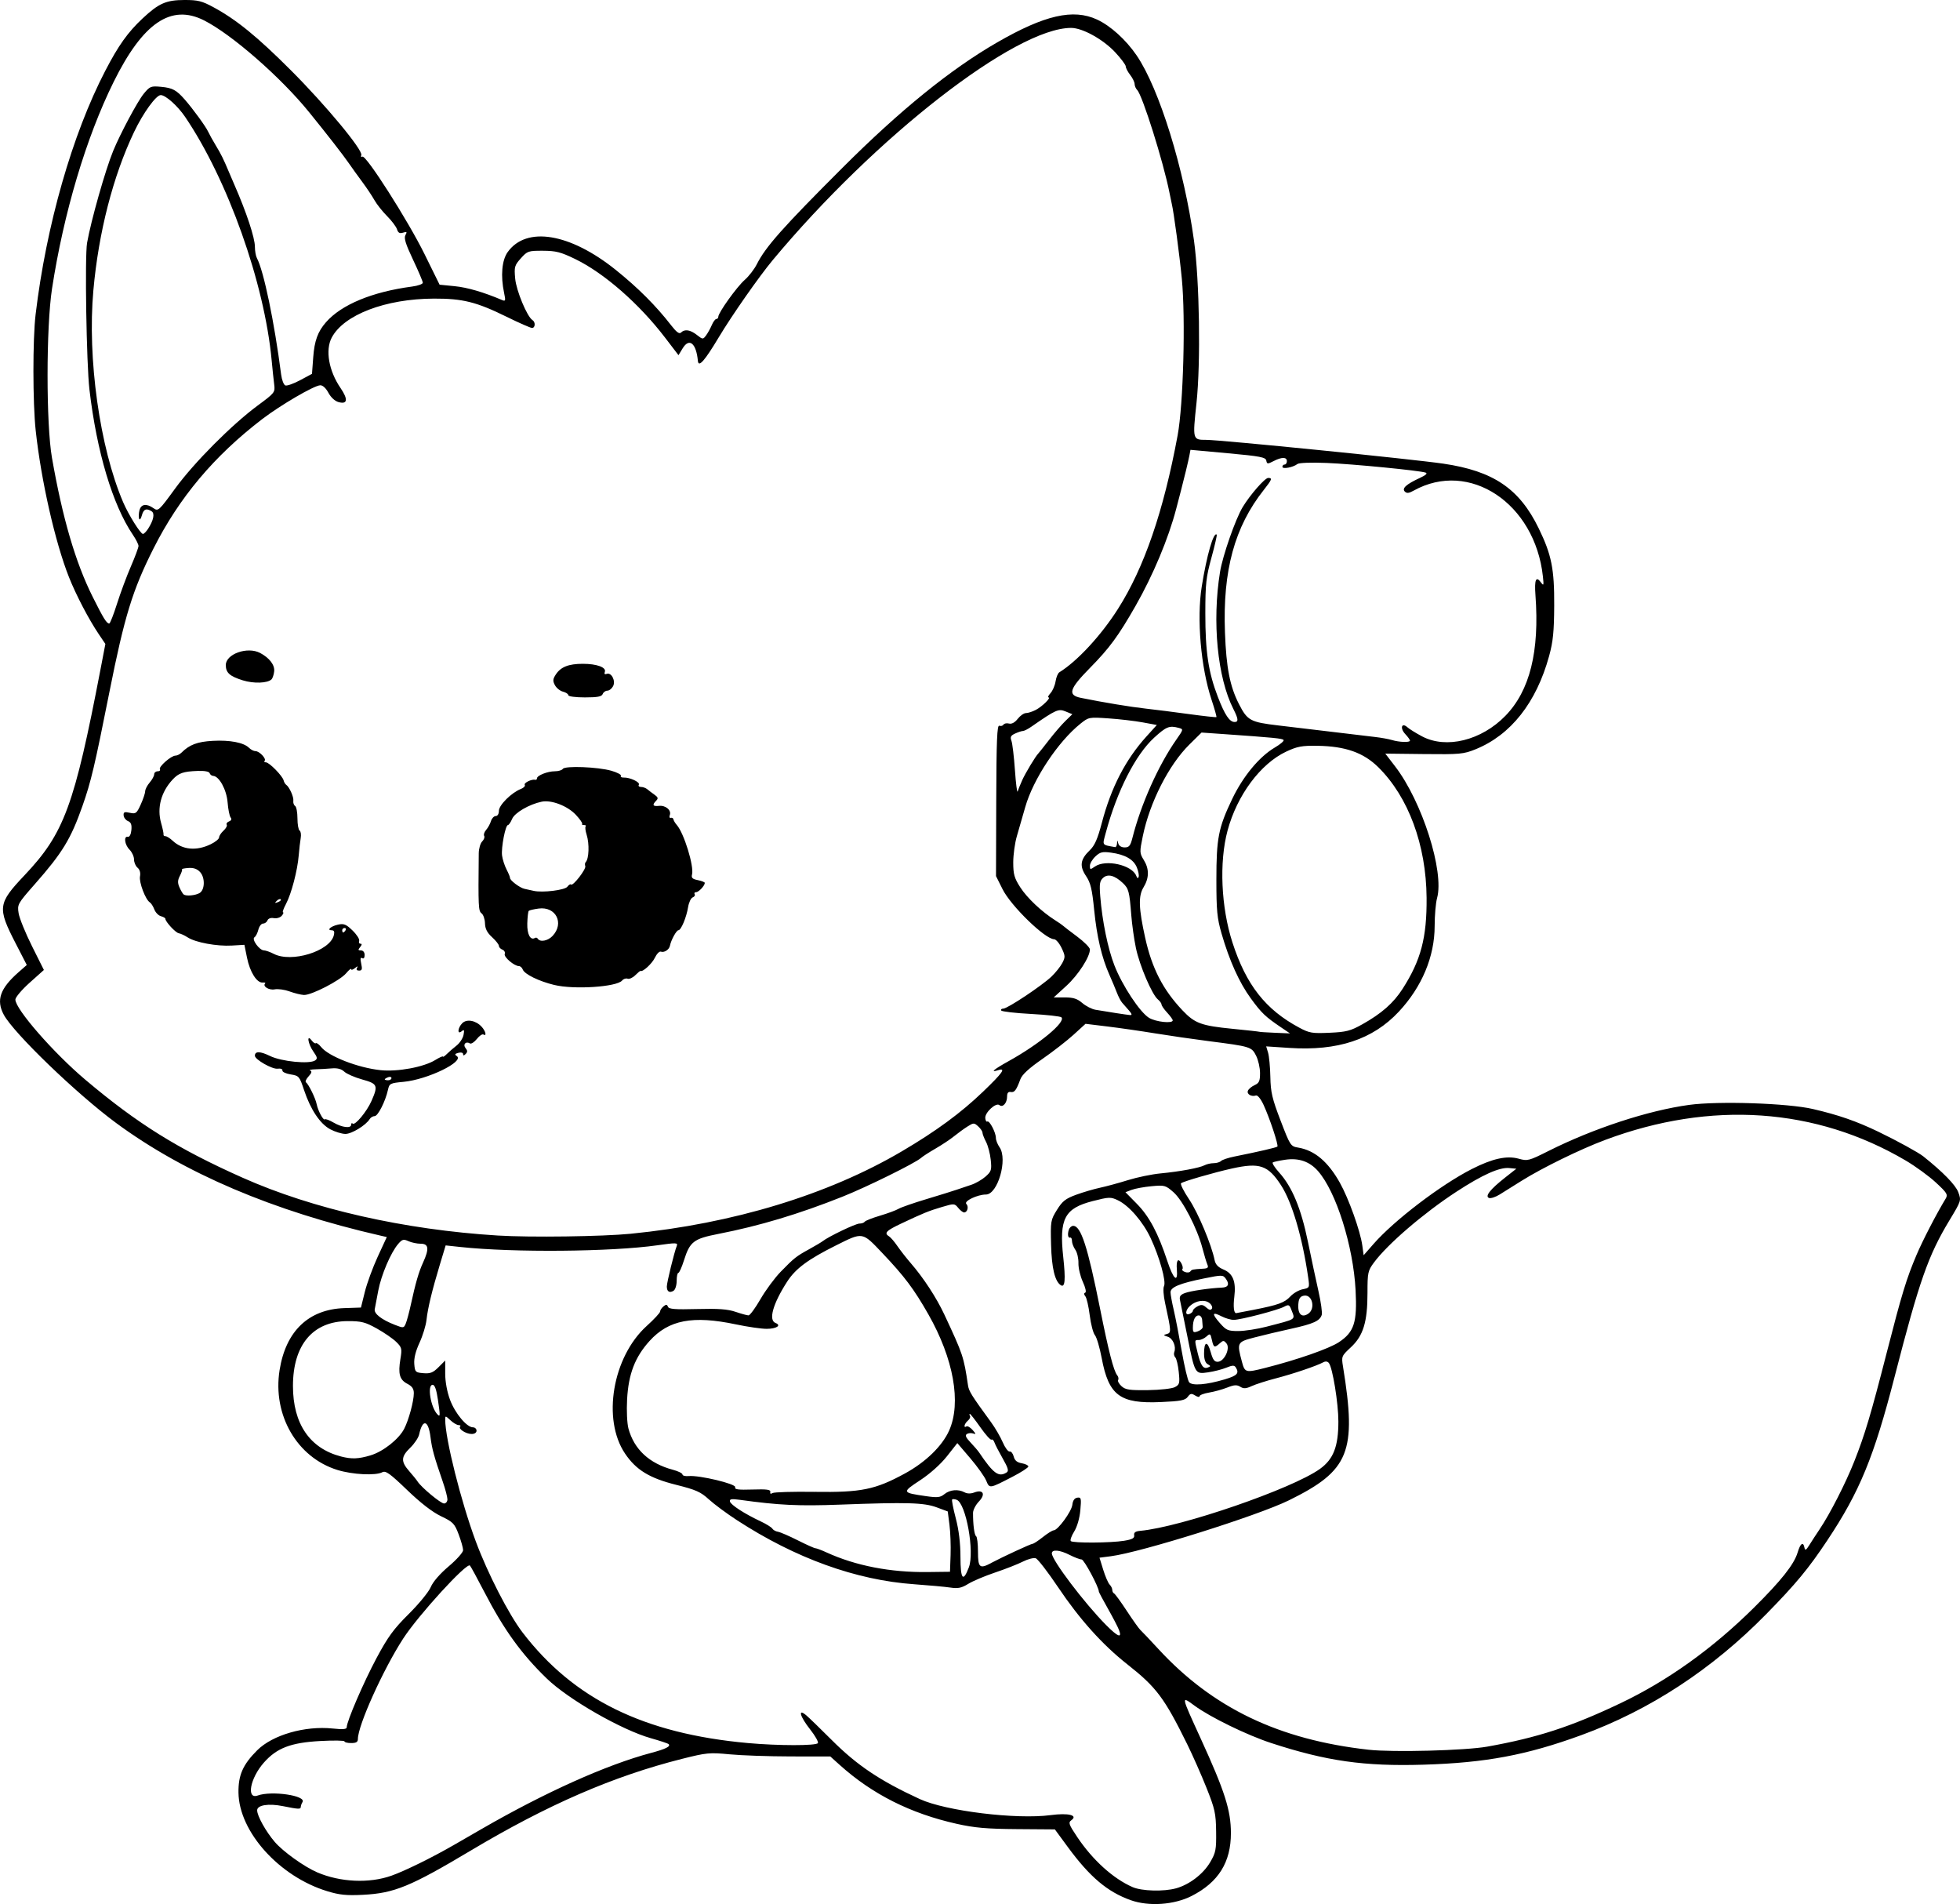 <?xml version="1.0" encoding="UTF-8" standalone="no"?>
<!-- Created with Inkscape (http://www.inkscape.org/) -->

<svg
   width="231.659mm"
   height="224.994mm"
   viewBox="0 0 231.659 224.994"
   version="1.1"
   id="svg5"
   xml:space="preserve"
   xmlns="http://www.w3.org/2000/svg"
   xmlns:svg="http://www.w3.org/2000/svg"><defs
     id="defs2" /><g
     id="layer1"
     transform="translate(12.621,-5.567)"><path
       style="fill:#000000;stroke-width:0.265"
       d="m 121.017,230.101 c -2.745,-0.979 -4.825,-2.736 -7.422,-6.27 l -1.537,-2.092 -4.478,-0.033 c -3.58,-0.027 -5.009,-0.152 -7.124,-0.625 -5.451,-1.218 -9.973,-3.493 -13.819,-6.951 l -1.119,-1.006 -4.702,-0.007 c -2.586,-0.004 -5.833,-0.117 -7.216,-0.251 -2.352,-0.228 -2.715,-0.193 -5.636,0.544 -8.111,2.046 -15.849,5.404 -24.923,10.817 -7.154,4.267 -9.062,5.051 -12.749,5.24 -1.959,0.1 -2.781,0.018 -4.233,-0.425 -5.673,-1.728 -10.436,-7.016 -10.495,-11.653 -0.026,-2.067 0.523,-3.309 2.208,-4.994 1.818,-1.818 5.644,-2.922 8.932,-2.577 1.21,0.127 1.654,0.088 1.654,-0.146 0,-0.694 1.99,-5.31 3.531,-8.19 1.338,-2.5 2.016,-3.428 3.804,-5.202 1.197,-1.188 2.366,-2.616 2.598,-3.175 0.259,-0.623 1.081,-1.572 2.124,-2.453 0.936,-0.791 1.701,-1.649 1.701,-1.908 0,-0.259 -0.238,-1.1 -0.528,-1.87 -0.484,-1.281 -0.66,-1.462 -2.09,-2.147 -1.021,-0.489 -2.408,-1.562 -4.006,-3.099 -2.015,-1.938 -2.528,-2.306 -2.919,-2.096 -0.79,0.423 -3.526,0.286 -5.312,-0.266 -4.781,-1.477 -7.685,-6.492 -6.836,-11.806 0.736,-4.605 3.427,-7.178 7.654,-7.32 l 1.962,-0.066 0.459,-1.852 c 0.252,-1.019 0.94,-2.893 1.527,-4.165 l 1.068,-2.313 -0.715,-0.163 c -12.733,-2.911 -23.202,-7.368 -31.274,-13.314 -4.654,-3.428 -12.122,-10.624 -13.284,-12.8 -0.919,-1.72 -0.435,-3.104 1.758,-5.028 l 0.964,-0.845 -1.317,-2.556 c -2.174,-4.219 -2.11,-4.709 1.051,-8.048 4.685,-4.949 5.882,-8.196 8.986,-24.371 l 0.568,-2.96 -0.77,-1.141 c -1.196,-1.771 -2.687,-4.622 -3.536,-6.761 -1.629,-4.102 -3.29,-11.42 -3.929,-17.322 -0.354,-3.263 -0.36,-10.787 -0.011,-13.71 1.257,-10.53 4.337,-21.299 8.237,-28.799 C 1.369,10.945 2.491,9.373 4.225,7.751 c 1.92,-1.796 2.788,-2.179 4.949,-2.184 1.593,-0.004 2.074,0.116 3.44,0.857 2.722,1.476 5.153,3.456 9.148,7.45 4.091,4.089 8.538,9.446 8.319,10.02 -0.072,0.189 -0.014,0.272 0.129,0.184 0.414,-0.256 5.396,7.555 7.348,11.52 l 1.778,3.611 1.777,0.175 c 1.504,0.148 3.42,0.707 5.584,1.627 0.437,0.186 0.462,0.11 0.265,-0.823 -0.427,-2.023 -0.268,-3.867 0.418,-4.829 2.207,-3.095 7.357,-2.249 12.776,2.1 2.627,2.109 4.764,4.245 6.546,6.547 0.625,0.807 0.967,1.059 1.166,0.86 0.434,-0.434 1.093,-0.337 1.875,0.278 0.691,0.543 0.723,0.545 1.082,0.066 0.204,-0.272 0.509,-0.821 0.679,-1.221 0.17,-0.4 0.413,-0.728 0.541,-0.728 0.128,0 0.232,-0.12 0.232,-0.268 0,-0.477 2.202,-3.547 3.119,-4.348 0.49,-0.429 1.134,-1.262 1.432,-1.852 1.04,-2.066 3.074,-4.356 10.123,-11.398 6.806,-6.8 12.771,-11.635 18.267,-14.806 5.618,-3.242 9.007,-4.02 11.821,-2.714 1.602,0.743 3.417,2.387 4.683,4.242 2.674,3.916 5.618,13.42 6.779,21.884 0.655,4.774 0.804,14.416 0.296,19.169 -0.468,4.377 -0.469,4.37 1.158,4.373 1.724,0.003 24.335,2.272 28.011,2.811 5.923,0.868 9,2.956 11.283,7.655 1.516,3.12 1.849,4.783 1.826,9.12 -0.016,3.083 -0.134,4.252 -0.6,5.953 -1.51,5.513 -4.534,9.343 -8.706,11.028 -1.407,0.568 -1.854,0.609 -6.088,0.561 l -4.569,-0.053 1.16,1.508 c 3.195,4.155 5.83,12.427 4.958,15.567 -0.156,0.562 -0.285,2.046 -0.285,3.296 -0.002,3.612 -1.506,7.202 -4.24,10.126 -3.072,3.284 -7.222,4.658 -12.927,4.279 l -2.746,-0.182 0.226,0.748 c 0.124,0.411 0.245,1.7 0.268,2.864 0.036,1.807 0.212,2.561 1.208,5.157 1.138,2.967 1.188,3.044 2.081,3.192 1.941,0.323 3.526,1.658 4.924,4.148 1.048,1.866 2.421,5.703 2.657,7.424 l 0.157,1.149 1.16,-1.326 c 2.442,-2.792 7.939,-6.983 11.614,-8.856 2.443,-1.245 4.148,-1.62 5.563,-1.224 1.034,0.289 1.196,0.247 3.501,-0.91 5.318,-2.671 11.784,-4.79 16.63,-5.451 3.483,-0.475 11.666,-0.202 14.636,0.488 3.034,0.705 5.144,1.438 7.744,2.689 2.185,1.052 4.718,2.441 5.304,2.908 2.316,1.846 3.808,3.374 4.125,4.223 0.369,0.99 0.363,1.01 -1.032,3.32 -2.52,4.172 -3.562,7.143 -6.486,18.485 -2.454,9.521 -4.128,13.589 -7.962,19.351 -2.23,3.352 -3.683,5.105 -7.205,8.7 -6.401,6.531 -13.772,11.355 -21.872,14.312 -6.47,2.362 -11.302,3.266 -18.653,3.489 -6.989,0.212 -11.467,-0.424 -17.995,-2.558 -2.861,-0.935 -7.206,-3.053 -9.07,-4.422 -1.594,-1.17 -1.606,-1.237 0.725,3.859 2.862,6.256 3.582,8.505 3.584,11.204 0.003,3.447 -1.469,5.807 -4.629,7.424 -2.073,1.06 -5.07,1.268 -7.219,0.502 z m 5.362,-1.398 c 1.58,-0.439 3.211,-1.687 4.034,-3.087 0.664,-1.13 0.731,-1.474 0.704,-3.63 -0.027,-2.14 -0.143,-2.663 -1.138,-5.159 -0.61,-1.528 -1.636,-3.85 -2.282,-5.159 -2.697,-5.471 -3.642,-6.731 -7.075,-9.435 -2.944,-2.319 -5.637,-5.316 -8.185,-9.112 -1.205,-1.795 -2.393,-3.333 -2.64,-3.418 -0.246,-0.085 -0.928,0.091 -1.515,0.39 -0.587,0.299 -2.063,0.879 -3.279,1.288 -1.217,0.409 -2.652,1.015 -3.19,1.348 -0.784,0.484 -1.199,0.571 -2.094,0.436 -0.614,-0.093 -2.545,-0.27 -4.291,-0.394 -6.894,-0.49 -14.043,-3.075 -20.966,-7.583 -1.2,-0.781 -2.688,-1.884 -3.307,-2.451 -0.961,-0.88 -1.527,-1.132 -3.855,-1.714 -3.155,-0.789 -4.74,-1.757 -6.046,-3.693 -2.73,-4.046 -1.476,-11.427 2.563,-15.082 0.87,-0.787 1.581,-1.554 1.581,-1.704 0,-0.15 0.177,-0.42 0.394,-0.6 0.315,-0.261 0.421,-0.255 0.532,0.034 0.109,0.284 0.837,0.342 3.452,0.273 2.514,-0.067 3.611,0.013 4.543,0.331 0.676,0.23 1.365,0.419 1.531,0.419 0.166,0 0.8,-0.863 1.409,-1.918 0.609,-1.055 1.687,-2.514 2.396,-3.241 1.601,-1.642 1.818,-1.813 3.391,-2.679 0.699,-0.385 1.401,-0.802 1.56,-0.927 0.702,-0.552 3.897,-2.083 4.345,-2.083 0.272,0 0.555,-0.099 0.63,-0.219 0.074,-0.12 0.885,-0.441 1.802,-0.713 0.916,-0.272 1.904,-0.637 2.195,-0.811 0.291,-0.175 1.779,-0.692 3.307,-1.15 1.528,-0.458 3.135,-0.958 3.572,-1.11 0.437,-0.153 1.21,-0.414 1.72,-0.58 0.509,-0.166 1.266,-0.602 1.682,-0.968 0.69,-0.608 0.744,-0.782 0.618,-1.989 -0.076,-0.728 -0.326,-1.68 -0.556,-2.117 -0.23,-0.437 -0.419,-0.924 -0.42,-1.083 -7.9e-4,-0.159 -0.23,-0.496 -0.508,-0.748 -0.481,-0.435 -0.545,-0.435 -1.257,0.013 -0.412,0.26 -1.123,0.775 -1.579,1.145 -0.456,0.37 -1.448,1.03 -2.205,1.467 -0.757,0.437 -1.527,0.933 -1.712,1.104 -0.636,0.588 -6.391,3.428 -9.278,4.578 -5.17,2.059 -9.817,3.453 -14.684,4.403 -2.917,0.569 -3.362,0.912 -4.06,3.124 -0.256,0.812 -0.554,1.476 -0.663,1.476 -0.109,0 -0.198,0.425 -0.198,0.944 0,0.524 -0.165,1.046 -0.371,1.173 -0.477,0.295 -0.793,0.094 -0.793,-0.503 0,-0.476 0.873,-4.04 1.178,-4.807 0.149,-0.374 -0.078,-0.381 -2.292,-0.065 -5.433,0.774 -17.004,0.876 -23.267,0.204 l -1.76,-0.189 -0.67,2.217 c -0.937,3.102 -1.443,5.193 -1.593,6.582 -0.071,0.655 -0.443,1.872 -0.828,2.705 -0.463,1.004 -0.671,1.852 -0.617,2.514 0.078,0.947 0.134,1.003 1.079,1.081 0.814,0.067 1.141,-0.062 1.786,-0.707 l 0.79,-0.79 v 1.557 c 0,0.947 0.224,2.158 0.571,3.088 0.594,1.592 1.977,3.251 2.709,3.251 0.233,0 0.423,0.179 0.423,0.397 0,0.238 -0.239,0.394 -0.595,0.388 -0.675,-0.01 -1.602,-0.616 -1.341,-0.878 0.095,-0.095 0.011,-0.172 -0.185,-0.172 -0.197,0 -0.633,-0.259 -0.97,-0.575 -0.581,-0.546 -0.612,-0.549 -0.611,-0.066 0.005,2.271 1.866,9.681 3.614,14.384 1.404,3.778 3.898,8.633 5.526,10.759 6.037,7.882 14.353,11.963 26.63,13.07 3.607,0.325 8.079,0.328 8.278,0.006 0.088,-0.142 -0.322,-0.867 -0.91,-1.611 -1.207,-1.527 -1.492,-2.537 -0.474,-1.681 0.327,0.276 1.679,1.585 3.004,2.911 3.007,3.008 5.722,4.83 10.427,6.995 3.07,1.413 11.419,2.436 15.475,1.895 2.083,-0.278 3.25,0.01 2.441,0.601 -0.387,0.283 -0.313,0.495 0.709,2.016 1.821,2.71 4.241,4.895 6.526,5.891 1.09,0.475 3.681,0.547 5.136,0.143 z m -92.731,-1.495 c 1.603,-0.57 4.783,-2.132 7.342,-3.607 0.91,-0.524 2.398,-1.382 3.307,-1.907 7.521,-4.34 14.751,-7.585 20.042,-8.996 1.734,-0.462 2.338,-0.765 2.066,-1.037 -0.081,-0.081 -1.026,-0.396 -2.099,-0.698 -3.461,-0.977 -9.745,-4.579 -12.303,-7.054 -2.999,-2.9 -5.07,-5.771 -7.385,-10.237 -0.828,-1.598 -1.592,-2.999 -1.696,-3.113 -0.368,-0.402 -6.087,5.853 -7.886,8.626 -2.367,3.648 -5.356,10.268 -5.356,11.863 0,0.366 -0.198,0.488 -0.794,0.488 -0.437,0 -0.794,-0.089 -0.794,-0.198 1.1e-4,-0.109 -1.28,-0.129 -2.844,-0.044 -3.503,0.19 -5.159,0.825 -6.691,2.565 -1.621,1.842 -2.087,4.368 -0.715,3.874 1.651,-0.593 5.776,0.014 5.289,0.779 -0.105,0.165 -0.196,0.419 -0.201,0.565 -0.012,0.297 -0.24,0.288 -2.098,-0.085 -1.72,-0.345 -3.059,-0.13 -3.059,0.492 0,0.662 1.023,2.5 2.076,3.73 0.979,1.144 3.482,2.94 5.015,3.598 2.731,1.173 6.164,1.328 8.783,0.396 z M 163.161,211.958 c 5.925,-1.055 9.921,-2.356 15.743,-5.126 5.581,-2.655 10.907,-6.467 15.777,-11.293 3.221,-3.192 4.742,-5.111 5.161,-6.509 0.332,-1.108 0.658,-1.339 0.813,-0.579 0.076,0.37 0.194,0.304 0.588,-0.331 0.271,-0.437 0.814,-1.27 1.206,-1.852 1.221,-1.812 3.079,-5.449 4.091,-8.01 1.262,-3.193 1.953,-5.509 3.848,-12.892 1.773,-6.908 2.32,-8.704 3.511,-11.509 0.728,-1.714 2.351,-4.851 3.435,-6.637 0.299,-0.493 0.19,-0.677 -1.143,-1.915 -0.811,-0.753 -2.418,-1.925 -3.572,-2.604 -10.628,-6.253 -23.019,-7.105 -35.499,-2.442 -2.942,1.099 -7.428,3.292 -9.9,4.838 -0.923,0.577 -2.083,1.302 -2.577,1.611 -0.494,0.309 -1.066,0.497 -1.271,0.418 -0.513,-0.197 0.132,-1.017 1.884,-2.397 l 1.344,-1.058 -0.841,-0.082 c -1.153,-0.112 -3.172,0.795 -6.254,2.806 -3.867,2.525 -8.121,6.178 -9.736,8.361 -0.718,0.97 -0.763,1.185 -0.763,3.59 0,3.435 -0.498,5.062 -1.965,6.425 -1.104,1.026 -1.123,1.074 -0.928,2.276 1.64,10.102 0.757,12.288 -6.388,15.803 -3.7,1.82 -17.483,6.149 -21.043,6.608 l -1.351,0.174 0.442,1.43 c 0.243,0.786 0.584,1.571 0.756,1.744 0.173,0.173 0.314,0.459 0.314,0.636 0,0.177 0.094,0.362 0.208,0.41 0.115,0.049 0.795,0.981 1.511,2.073 0.717,1.091 1.438,2.103 1.602,2.249 0.165,0.146 1.122,1.156 2.127,2.246 6.434,6.977 14.254,10.723 24.846,11.905 2.873,0.32 11.42,0.097 14.023,-0.367 z m -43.52,-13.773 c -0.136,-0.358 -0.728,-1.5 -1.316,-2.537 -0.588,-1.037 -1.069,-1.941 -1.069,-2.009 0,-0.533 -1.752,-3.799 -2.038,-3.799 -0.2,0 -0.831,-0.238 -1.402,-0.529 -1.184,-0.604 -2.117,-0.688 -2.117,-0.189 0,0.793 3.851,5.88 6.404,8.458 1.394,1.408 1.922,1.616 1.538,0.606 z m -17.751,-7.408 c 0.696,-1.828 -0.335,-7.562 -1.435,-7.984 -0.231,-0.089 -0.475,-0.107 -0.541,-0.04 -0.067,0.067 0.126,1.064 0.429,2.216 0.364,1.386 0.552,2.926 0.555,4.555 0.006,2.676 0.306,3.055 0.992,1.254 z m -2.158,-1.466 c 0.039,-1.091 -0.021,-2.695 -0.132,-3.564 l -0.203,-1.579 -1.305,-0.484 c -1.514,-0.562 -3.52,-0.619 -11.395,-0.323 -4.929,0.185 -7.251,0.075 -11.853,-0.564 -1.01,-0.14 -1.253,-0.101 -1.191,0.192 0.084,0.395 1.719,1.453 3.645,2.358 0.652,0.306 1.267,0.69 1.367,0.852 0.1,0.162 0.4,0.329 0.667,0.37 0.267,0.042 1.318,0.497 2.337,1.011 1.019,0.514 1.958,0.935 2.088,0.936 0.13,5.3e-4 0.725,0.225 1.323,0.498 3.437,1.571 7.545,2.368 11.935,2.314 l 2.646,-0.033 z m 4.783,0.951 c 1.388,-0.736 4.715,-2.274 4.917,-2.274 0.114,0 0.658,-0.357 1.209,-0.794 0.551,-0.437 1.126,-0.794 1.277,-0.794 0.488,0 2.113,-2.225 2.205,-3.019 0.059,-0.512 0.256,-0.794 0.588,-0.842 0.453,-0.065 0.485,0.07 0.356,1.491 -0.085,0.94 -0.375,1.94 -0.727,2.509 -0.322,0.521 -0.502,1.03 -0.4,1.131 0.251,0.25 4.727,0.223 6.299,-0.037 0.975,-0.162 1.247,-0.312 1.191,-0.655 -0.053,-0.323 0.145,-0.466 0.72,-0.519 4.837,-0.446 17.981,-4.974 21.235,-7.316 1.599,-1.151 2.181,-2.648 2.181,-5.611 2.1e-4,-2.142 -0.68,-6.332 -1.12,-6.898 -0.162,-0.209 -0.4,-0.236 -0.688,-0.08 -0.781,0.423 -3.562,1.363 -5.6,1.892 -1.091,0.283 -2.367,0.692 -2.835,0.908 -0.673,0.311 -0.956,0.327 -1.355,0.078 -0.399,-0.249 -0.718,-0.23 -1.531,0.093 -0.564,0.224 -1.532,0.492 -2.151,0.595 -0.618,0.103 -1.124,0.297 -1.124,0.431 0,0.134 -0.235,0.097 -0.523,-0.083 -0.438,-0.274 -0.58,-0.248 -0.879,0.161 -0.296,0.405 -0.834,0.509 -3.176,0.613 -4.834,0.215 -6.16,-0.77 -6.992,-5.195 -0.235,-1.248 -0.595,-2.467 -0.801,-2.71 -0.206,-0.243 -0.482,-1.301 -0.614,-2.351 -0.132,-1.05 -0.365,-2.06 -0.518,-2.244 -0.181,-0.219 -0.186,-0.367 -0.014,-0.427 0.152,-0.053 0.032,-0.596 -0.283,-1.282 -0.301,-0.655 -0.535,-1.647 -0.519,-2.206 0.016,-0.558 -0.149,-1.269 -0.367,-1.58 -0.218,-0.311 -0.396,-0.777 -0.396,-1.035 0,-0.259 -0.089,-0.441 -0.198,-0.404 -0.269,0.09 -0.356,-0.363 -0.177,-0.926 0.081,-0.255 0.315,-0.463 0.52,-0.463 0.914,0 1.708,2.448 3.176,9.79 0.999,4.995 1.605,7.355 2.02,7.86 0.144,0.176 0.195,0.427 0.114,0.56 -0.082,0.132 0.099,0.465 0.402,0.739 0.467,0.422 0.944,0.493 3.129,0.463 1.452,-0.02 2.842,-0.177 3.181,-0.358 0.549,-0.294 0.589,-0.455 0.452,-1.788 -0.083,-0.806 -0.268,-1.582 -0.41,-1.724 -0.143,-0.143 -0.196,-0.423 -0.119,-0.624 0.251,-0.653 -0.161,-1.619 -0.774,-1.816 -0.536,-0.172 -0.547,-0.205 -0.105,-0.321 0.535,-0.14 0.526,-0.305 -0.205,-3.651 -0.198,-0.907 -0.253,-1.771 -0.128,-2.016 0.275,-0.539 -0.529,-3.417 -1.584,-5.672 -0.902,-1.927 -2.565,-3.846 -3.87,-4.465 -0.85,-0.403 -1.036,-0.397 -2.966,0.095 -3.334,0.851 -3.984,2.082 -3.491,6.613 0.291,2.679 0.211,3.638 -0.279,3.335 -0.703,-0.435 -1.087,-2.015 -1.159,-4.782 -0.073,-2.788 -0.05,-2.926 0.695,-4.125 0.643,-1.035 1.019,-1.331 2.267,-1.787 0.823,-0.301 2.091,-0.674 2.819,-0.829 0.728,-0.155 2.216,-0.56 3.307,-0.899 1.091,-0.339 2.818,-0.696 3.836,-0.793 2.296,-0.219 4.614,-0.649 5.222,-0.968 0.253,-0.133 0.735,-0.242 1.072,-0.242 0.337,0 0.729,-0.117 0.873,-0.261 0.143,-0.143 0.852,-0.379 1.574,-0.524 2.861,-0.574 4.968,-1.062 5.083,-1.177 0.155,-0.155 -0.908,-3.36 -1.638,-4.937 -0.322,-0.695 -0.701,-1.163 -0.892,-1.1 -0.537,0.179 -1.11,-0.154 -0.956,-0.555 0.078,-0.204 0.433,-0.504 0.789,-0.666 0.539,-0.246 0.647,-0.483 0.646,-1.425 -2.2e-4,-0.622 -0.209,-1.544 -0.463,-2.049 -0.532,-1.058 -0.643,-1.092 -5.622,-1.73 -1.819,-0.233 -4.677,-0.648 -6.35,-0.921 -1.673,-0.274 -4.201,-0.638 -5.617,-0.81 l -2.574,-0.313 -1.413,1.289 c -0.777,0.709 -2.444,2.003 -3.703,2.876 -1.571,1.089 -2.382,1.837 -2.583,2.381 -0.485,1.313 -0.696,1.591 -1.144,1.51 -0.295,-0.053 -0.428,0.116 -0.428,0.542 0,0.763 -0.513,1.333 -0.907,1.007 -0.405,-0.336 -1.72,0.867 -1.67,1.528 0.022,0.295 0.13,0.481 0.239,0.413 0.253,-0.156 1.015,1.3 1.015,1.939 0,0.266 0.194,0.76 0.431,1.099 0.992,1.416 -0.211,5.588 -1.611,5.588 -0.997,0 -2.638,0.786 -2.315,1.109 0.315,0.315 0.135,1.008 -0.261,1.008 -0.143,0 -0.458,-0.244 -0.699,-0.541 -0.427,-0.526 -0.481,-0.529 -1.895,-0.11 -1.596,0.473 -2.176,0.708 -4.829,1.959 -1.8,0.849 -2.072,1.136 -1.442,1.524 0.189,0.116 0.629,0.628 0.978,1.138 0.349,0.509 1.064,1.423 1.589,2.03 1.502,1.734 3.036,4.084 3.964,6.069 2.213,4.737 2.286,4.955 2.797,8.377 0.102,0.684 0.417,1.187 2.722,4.342 0.486,0.665 1.107,1.732 1.381,2.37 0.273,0.638 0.639,1.129 0.813,1.091 0.174,-0.038 0.391,0.229 0.483,0.592 0.119,0.469 0.394,0.7 0.949,0.796 0.43,0.074 0.782,0.246 0.782,0.381 0,0.135 -0.833,0.676 -1.852,1.203 -2.781,1.438 -2.727,1.43 -3.135,0.456 -0.196,-0.468 -1.043,-1.655 -1.882,-2.637 l -1.525,-1.785 -1.227,1.556 c -0.743,0.943 -1.992,2.06 -3.17,2.835 -2.173,1.429 -2.161,1.464 0.662,1.873 1.396,0.202 1.712,0.169 2.212,-0.237 0.649,-0.525 1.625,-0.611 2.377,-0.208 0.313,0.168 0.731,0.175 1.14,0.019 1.065,-0.405 1.381,0.203 0.553,1.067 -0.378,0.395 -0.689,0.996 -0.691,1.337 -0.007,1.396 0.156,2.634 0.364,2.763 0.122,0.075 0.221,0.904 0.221,1.841 0,1.875 0.199,2.046 1.547,1.332 z m -64.253,-7.524 c 0,-0.268 -0.242,-1.191 -0.539,-2.051 -1.05,-3.045 -1.287,-3.905 -1.462,-5.309 -0.254,-2.032 -0.932,-2.19 -1.341,-0.313 -0.084,0.387 -0.557,1.095 -1.051,1.573 -1.099,1.065 -1.125,1.629 -0.126,2.766 0.424,0.483 0.871,1.035 0.992,1.226 0.44,0.692 2.732,2.596 3.125,2.596 0.222,0 0.403,-0.22 0.403,-0.488 z m 43.392,-0.886 c 5.505,0.081 7.169,-0.257 10.675,-2.168 2.45,-1.335 4.413,-3.24 5.233,-5.078 1.459,-3.271 0.528,-8.481 -2.452,-13.723 -1.706,-3 -2.821,-4.485 -5.44,-7.243 -2.402,-2.53 -2.277,-2.509 -5.488,-0.906 -3.317,1.655 -4.781,2.744 -5.779,4.298 -1.677,2.609 -2.216,4.537 -1.362,4.865 0.736,0.283 0.115,0.692 -1.051,0.692 -0.624,0 -2.254,-0.236 -3.622,-0.525 -5.111,-1.079 -7.958,-0.534 -10.213,1.956 -1.725,1.905 -2.494,3.902 -2.657,6.904 -0.073,1.338 -0.004,2.846 0.158,3.442 0.671,2.472 2.465,4.135 5.263,4.878 0.618,0.164 1.124,0.414 1.124,0.554 0,0.14 0.327,0.225 0.728,0.188 1.273,-0.117 5.651,0.931 5.503,1.318 -0.102,0.267 0.35,0.327 2.044,0.273 1.693,-0.055 2.16,0.008 2.103,0.28 -0.047,0.225 0.048,0.274 0.265,0.139 0.186,-0.116 2.421,-0.181 4.967,-0.143 z m 22.706,-2.295 c 0.273,-0.173 0.171,-0.531 -0.468,-1.65 -0.449,-0.786 -0.887,-1.636 -0.974,-1.889 -0.087,-0.253 -0.247,-0.404 -0.357,-0.336 -0.11,0.068 -0.699,-0.588 -1.31,-1.458 -0.61,-0.87 -1.169,-1.582 -1.241,-1.582 -0.072,0 -0.066,0.106 0.014,0.235 0.08,0.129 -0.032,0.382 -0.249,0.562 -0.416,0.345 -0.556,0.923 -0.165,0.681 0.126,-0.078 0.453,0.114 0.728,0.426 0.399,0.454 0.414,0.537 0.077,0.415 -0.231,-0.084 -0.57,-0.06 -0.753,0.052 -0.244,0.151 -0.132,0.416 0.421,0.996 0.414,0.435 0.872,0.967 1.017,1.183 1.7,2.518 2.315,2.964 3.259,2.365 z m -75.196,-2.014 c 1.493,-0.443 3.347,-1.904 3.987,-3.141 0.537,-1.038 1.135,-3.243 1.139,-4.2 0.002,-0.528 -0.2,-0.826 -0.76,-1.115 -0.92,-0.476 -1.117,-1.174 -0.826,-2.926 0.204,-1.225 0.168,-1.374 -0.485,-2.021 -0.388,-0.384 -1.419,-1.096 -2.292,-1.582 -1.38,-0.768 -1.83,-0.883 -3.44,-0.881 -4.122,0.006 -6.482,2.797 -6.482,7.666 0,4.463 1.988,7.376 5.689,8.333 1.241,0.321 2.048,0.291 3.469,-0.131 z m 7.979,-6.554 c -0.179,-1.223 -0.378,-1.786 -0.63,-1.786 -0.673,0 -0.226,2.706 0.579,3.506 0.322,0.319 0.326,0.161 0.05,-1.72 z m 92.996,-2.43 c 1.481,-0.44 1.739,-0.72 1.3,-1.413 -0.172,-0.271 -0.391,-0.264 -1.12,0.034 -0.499,0.204 -1.465,0.451 -2.147,0.549 -1.564,0.225 -1.554,0.244 -2.475,-4.357 -0.392,-1.959 -0.772,-3.827 -0.844,-4.152 -0.101,-0.456 0.028,-0.651 0.571,-0.857 0.659,-0.251 2.934,-0.586 4.363,-0.643 0.774,-0.031 0.944,-0.411 0.472,-1.056 -0.336,-0.46 -0.443,-0.461 -2.583,-0.028 -2.867,0.581 -3.953,1.032 -3.948,1.64 0.002,0.262 0.171,1.191 0.376,2.064 0.205,0.873 0.633,3.076 0.952,4.895 0.319,1.819 0.711,3.469 0.871,3.666 0.357,0.44 2.041,0.304 4.214,-0.342 z m 4.79,-1.356 c 3.788,-0.96 7.543,-2.27 8.693,-3.032 1.812,-1.2 2.178,-2.338 1.979,-6.149 -0.273,-5.219 -2.297,-11.633 -4.441,-14.075 -1.001,-1.14 -2.278,-1.578 -3.897,-1.336 -0.68,0.102 -1.331,0.243 -1.446,0.314 -0.115,0.071 0.223,0.607 0.75,1.191 1.537,1.701 2.595,4.249 3.401,8.185 0.399,1.947 0.961,4.586 1.251,5.864 0.289,1.278 0.461,2.528 0.381,2.779 -0.227,0.715 -0.99,1.059 -3.64,1.64 -1.355,0.297 -3.297,0.758 -4.316,1.025 -2.063,0.54 -2.09,0.592 -1.468,2.902 0.339,1.258 0.43,1.281 2.752,0.693 z m -6.812,-0.434 c -0.278,-0.155 -0.426,-0.597 -0.426,-1.268 0,-1.452 0.404,-1.528 0.79,-0.149 0.255,0.912 0.443,1.158 0.859,1.127 0.761,-0.057 1.474,-1.597 1.002,-2.166 -0.31,-0.373 -0.391,-0.375 -0.791,-0.013 -0.623,0.564 -0.735,0.515 -0.937,-0.409 -0.165,-0.751 -0.213,-0.781 -0.637,-0.397 -0.252,0.228 -0.658,0.415 -0.901,0.415 -0.526,0 -0.522,-0.034 -0.139,1.536 0.365,1.499 0.662,1.922 1.201,1.716 0.36,-0.138 0.358,-0.183 -0.019,-0.394 z m -0.585,-4.41 c -0.015,-0.165 -0.044,-0.539 -0.066,-0.83 -0.022,-0.291 -0.206,-0.529 -0.408,-0.529 -0.425,0 -0.69,0.563 -0.69,1.468 0,0.544 0.083,0.601 0.595,0.411 0.327,-0.121 0.583,-0.355 0.569,-0.521 z m 7.567,-0.031 c 3.618,-0.941 3.372,-0.774 2.913,-1.982 -0.235,-0.618 -0.324,-0.656 -0.86,-0.369 -0.771,0.413 -5.144,1.553 -5.955,1.553 -0.342,0 -0.985,-0.187 -1.428,-0.416 -1.125,-0.582 -1.194,-0.329 -0.216,0.785 0.759,0.865 0.964,0.953 2.199,0.95 0.749,-0.002 2.255,-0.236 3.346,-0.52 z M 35.919,159.809 c 0.586,-2.676 0.947,-3.922 1.465,-5.056 0.744,-1.628 0.668,-2.22 -0.285,-2.22 -0.43,0 -1.081,-0.137 -1.447,-0.304 -0.58,-0.264 -0.737,-0.221 -1.212,0.331 -0.873,1.014 -2.003,3.665 -2.356,5.529 -0.179,0.946 -0.366,1.928 -0.414,2.182 -0.102,0.53 0.805,1.235 2.375,1.847 1.024,0.399 1.066,0.394 1.293,-0.155 0.129,-0.312 0.391,-1.282 0.582,-2.155 z m 92.449,0.642 c 0,-0.125 0.248,-0.36 0.551,-0.522 0.436,-0.234 0.651,-0.204 1.032,0.14 0.338,0.306 0.536,0.346 0.666,0.136 0.102,-0.165 -0.035,-0.469 -0.304,-0.677 -0.562,-0.433 -1.586,-0.28 -2.275,0.342 -0.57,0.514 -0.615,1.171 -0.066,0.96 0.218,-0.084 0.397,-0.254 0.397,-0.379 z m 13.645,0.346 c 0.862,-0.59 0.483,-2.268 -0.481,-2.131 -0.433,0.061 -0.621,0.291 -0.683,0.835 -0.148,1.296 0.351,1.853 1.163,1.297 z m -6.502,-0.45 c 2.958,-0.578 3.692,-0.844 4.383,-1.59 0.345,-0.373 1,-0.752 1.454,-0.843 0.815,-0.163 0.824,-0.181 0.651,-1.384 -0.684,-4.748 -1.905,-8.898 -3.208,-10.905 -1.54,-2.37 -2.522,-2.706 -5.793,-1.983 -2.117,0.468 -5.77,1.526 -6.026,1.745 -0.113,0.096 0.316,0.954 0.954,1.905 1.061,1.582 2.647,5.361 3.01,7.171 0.104,0.521 0.412,0.849 1.041,1.112 1.132,0.473 1.512,1.427 1.288,3.238 -0.141,1.142 -0.055,1.923 0.212,1.923 0.028,-2e-5 0.944,-0.175 2.035,-0.388 z m -9.036,-4.784 c -0.093,-1.074 0.163,-1.409 0.539,-0.706 0.152,0.284 0.204,0.589 0.116,0.678 -0.088,0.088 0.047,0.241 0.301,0.338 0.254,0.097 0.539,0.07 0.633,-0.06 0.173,-0.238 0.258,-0.257 1.523,-0.33 0.55,-0.032 0.65,-0.133 0.491,-0.503 -0.109,-0.255 -0.37,-1.118 -0.579,-1.918 -0.61,-2.337 -2.323,-5.651 -3.418,-6.612 -0.939,-0.825 -1.057,-0.857 -2.598,-0.713 -0.888,0.083 -1.945,0.276 -2.349,0.43 l -0.734,0.279 1.345,1.367 c 1.471,1.494 2.513,3.451 3.609,6.778 0.711,2.159 1.265,2.64 1.122,0.973 z m -64.518,-4.213 c 12.055,-1.189 23.304,-4.611 32.015,-9.737 4.055,-2.387 6.972,-4.529 9.591,-7.042 2.329,-2.235 2.763,-2.853 1.786,-2.543 -0.999,0.317 -0.527,-0.088 1.257,-1.078 3.634,-2.017 6.773,-4.624 6.227,-5.17 -0.121,-0.121 -1.739,-0.3 -3.596,-0.4 -1.857,-0.099 -3.439,-0.281 -3.516,-0.404 -0.076,-0.123 0.032,-0.224 0.239,-0.224 0.494,0 4.563,-2.706 5.696,-3.787 0.485,-0.464 1.062,-1.186 1.282,-1.606 0.364,-0.695 0.356,-0.855 -0.089,-1.783 -0.269,-0.561 -0.667,-1.022 -0.885,-1.025 -1.066,-0.015 -5.098,-3.929 -6.087,-5.908 l -0.776,-1.553 0.028,-8.947 c 0.022,-7.081 0.098,-8.921 0.362,-8.819 0.183,0.07 0.405,0.012 0.493,-0.13 0.088,-0.142 0.381,-0.2 0.652,-0.129 0.318,0.083 0.684,-0.114 1.03,-0.554 0.295,-0.376 0.734,-0.683 0.975,-0.683 0.241,0 0.76,-0.166 1.153,-0.37 0.76,-0.393 1.868,-1.482 1.508,-1.482 -0.118,0 -0.009,-0.227 0.243,-0.505 0.251,-0.278 0.52,-0.903 0.596,-1.389 0.076,-0.486 0.276,-0.969 0.444,-1.072 2.125,-1.314 4.925,-4.34 6.927,-7.485 3.096,-4.864 5.39,-11.532 7.054,-20.505 0.678,-3.654 0.95,-13.81 0.497,-18.521 -0.267,-2.778 -0.957,-7.918 -1.191,-8.864 -0.036,-0.146 -0.159,-0.741 -0.274,-1.323 -0.715,-3.618 -3.193,-11.492 -3.81,-12.11 -0.165,-0.164 -0.302,-0.484 -0.305,-0.709 -0.003,-0.226 -0.239,-0.708 -0.523,-1.072 -0.285,-0.364 -0.52,-0.815 -0.523,-1.004 -0.003,-0.188 -0.57,-0.945 -1.258,-1.681 -1.429,-1.527 -3.86,-2.872 -5.194,-2.872 -6.595,0 -23.133,12.864 -35.271,27.435 -1.615,1.939 -4.831,6.537 -6.374,9.114 -1.672,2.793 -2.399,3.617 -2.474,2.807 -0.193,-2.093 -1.019,-2.778 -1.8,-1.493 l -0.493,0.811 -1.585,-2.073 c -3.072,-4.017 -7.203,-7.628 -10.627,-9.29 -1.697,-0.823 -2.275,-0.972 -3.808,-0.978 -1.725,-0.007 -1.843,0.033 -2.613,0.894 -0.746,0.834 -0.796,1.012 -0.67,2.396 0.13,1.43 1.414,4.514 2.041,4.901 0.378,0.233 0.339,0.93 -0.051,0.93 -0.177,0 -1.522,-0.591 -2.989,-1.312 -3.579,-1.761 -5.2,-2.167 -8.605,-2.154 -5.723,0.021 -10.664,1.91 -12.084,4.62 -0.77,1.47 -0.342,3.914 1.042,5.939 0.919,1.344 0.838,1.957 -0.219,1.674 -0.436,-0.117 -0.912,-0.552 -1.21,-1.106 -0.303,-0.563 -0.678,-0.903 -0.978,-0.885 -0.748,0.044 -4.69,2.347 -6.852,4.002 -5.677,4.349 -9.807,9.263 -12.843,15.284 -2.478,4.914 -3.429,8.01 -5.212,16.967 -1.757,8.83 -2.171,10.575 -3.185,13.46 -1.373,3.902 -2.36,5.522 -5.635,9.242 -2.029,2.305 -2.076,2.389 -1.909,3.435 0.094,0.59 0.805,2.338 1.579,3.886 l 1.407,2.814 -1.685,1.507 c -0.927,0.829 -1.685,1.725 -1.685,1.991 0,1.133 4.51,6.299 8.265,9.468 6.169,5.205 10.911,8.16 18.59,11.581 8.305,3.701 19.124,6.152 30.162,6.833 3.836,0.237 12.356,0.122 15.743,-0.212 z m -35.535,-12.336 c -1.205,-0.636 -2.336,-2.325 -3.107,-4.642 -0.539,-1.62 -0.598,-1.689 -1.586,-1.847 -0.564,-0.09 -1.001,-0.298 -0.971,-0.463 0.032,-0.171 -0.208,-0.262 -0.562,-0.212 -0.631,0.088 -2.69,-1.083 -2.69,-1.53 0,-0.556 0.615,-0.547 1.793,0.029 1.346,0.657 4.644,0.983 5.322,0.527 0.305,-0.205 0.271,-0.385 -0.198,-1.044 -0.644,-0.905 -0.835,-2.148 -0.201,-1.314 0.192,0.252 0.412,0.395 0.491,0.317 0.078,-0.078 0.364,0.132 0.635,0.467 0.89,1.099 4.349,2.442 7.013,2.722 2.014,0.212 5.11,-0.362 6.463,-1.198 0.499,-0.309 0.908,-0.492 0.908,-0.407 0,0.085 0.21,-0.054 0.466,-0.309 0.256,-0.255 0.773,-0.703 1.148,-0.997 0.375,-0.294 0.745,-0.86 0.821,-1.259 0.113,-0.59 0.072,-0.67 -0.222,-0.426 -0.541,0.449 -0.474,-0.408 0.074,-0.956 0.522,-0.522 1.588,-0.332 2.277,0.408 0.483,0.518 0.642,1.19 0.22,0.929 -0.134,-0.083 -0.486,0.158 -0.783,0.536 -0.297,0.377 -0.664,0.61 -0.815,0.516 -0.477,-0.295 -0.866,0.129 -0.511,0.557 0.242,0.291 0.245,0.459 0.013,0.691 -0.216,0.216 -0.306,0.22 -0.306,0.013 0,-0.166 -0.238,-0.231 -0.552,-0.148 -0.424,0.111 -0.47,0.198 -0.198,0.378 0.968,0.642 -3.45,2.785 -6.285,3.05 -1.589,0.148 -1.679,0.195 -1.843,0.94 -0.297,1.354 -1.185,3.11 -1.573,3.11 -0.204,0 -0.467,0.155 -0.583,0.345 -0.453,0.739 -2.144,1.771 -2.882,1.76 -0.423,-0.006 -1.222,-0.251 -1.776,-0.543 z m 2.462,-0.548 c 0,-0.17 0.079,-0.23 0.176,-0.133 0.274,0.274 1.681,-1.419 2.235,-2.689 0.795,-1.823 0.711,-2.015 -1.105,-2.52 -0.883,-0.245 -1.835,-0.66 -2.116,-0.922 -0.351,-0.327 -0.821,-0.449 -1.504,-0.388 -0.546,0.048 -1.41,0.097 -1.919,0.109 -0.509,0.012 -0.781,0.079 -0.603,0.149 0.227,0.09 0.167,0.295 -0.199,0.688 -0.287,0.308 -0.423,0.627 -0.302,0.708 0.303,0.205 1.124,1.878 1.258,2.564 0.151,0.775 0.793,1.973 0.965,1.801 0.077,-0.077 0.542,0.095 1.032,0.382 1.003,0.588 2.082,0.718 2.082,0.252 z m 4.763,-5.504 c 0,-0.141 -0.179,-0.188 -0.397,-0.104 -0.218,0.084 -0.397,0.199 -0.397,0.256 0,0.057 0.179,0.104 0.397,0.104 0.218,0 0.397,-0.115 0.397,-0.256 z m -12.039,-10.243 c -0.582,-0.211 -1.375,-0.321 -1.763,-0.245 -0.666,0.131 -1.463,-0.362 -1.128,-0.697 0.081,-0.081 -0.052,-0.13 -0.296,-0.108 -0.684,0.061 -1.504,-1.241 -1.846,-2.93 l -0.309,-1.528 -1.483,0.088 c -1.76,0.104 -4.289,-0.362 -5.214,-0.961 -0.364,-0.236 -0.84,-0.457 -1.058,-0.491 -0.378,-0.06 -1.583,-1.361 -1.586,-1.713 -8e-4,-0.092 -0.238,-0.229 -0.527,-0.305 -0.289,-0.076 -0.639,-0.435 -0.777,-0.799 -0.138,-0.364 -0.378,-0.74 -0.533,-0.835 -0.513,-0.317 -1.293,-2.379 -1.161,-3.068 0.082,-0.425 -0.026,-0.807 -0.288,-1.025 -0.23,-0.191 -0.418,-0.63 -0.418,-0.976 0,-0.346 -0.238,-0.867 -0.529,-1.158 -0.584,-0.584 -0.72,-1.626 -0.198,-1.521 0.198,0.04 0.364,-0.28 0.414,-0.796 0.061,-0.635 -0.043,-0.914 -0.397,-1.058 -0.264,-0.108 -0.498,-0.411 -0.519,-0.674 -0.032,-0.395 0.095,-0.449 0.731,-0.309 0.709,0.156 0.811,0.079 1.29,-0.977 0.286,-0.63 0.523,-1.336 0.526,-1.569 0.003,-0.232 0.244,-0.697 0.535,-1.033 0.291,-0.336 0.529,-0.771 0.529,-0.967 0,-0.196 0.186,-0.356 0.412,-0.356 0.227,0 0.346,-0.108 0.264,-0.24 -0.178,-0.289 1.331,-1.612 1.839,-1.612 0.197,0 0.515,-0.157 0.707,-0.348 0.947,-0.944 1.874,-1.295 3.686,-1.398 2.037,-0.115 3.679,0.2 4.306,0.827 0.214,0.214 0.559,0.39 0.765,0.39 0.466,0 1.315,0.905 1.075,1.146 -0.097,0.097 -0.028,0.177 0.154,0.177 0.393,0 1.969,1.61 2.094,2.139 0.048,0.203 0.179,0.43 0.291,0.504 0.379,0.251 0.921,1.455 0.854,1.897 -0.037,0.242 0.058,0.517 0.21,0.611 0.152,0.094 0.277,0.753 0.277,1.463 0,0.71 0.115,1.363 0.256,1.45 0.141,0.087 0.199,0.481 0.13,0.876 -0.069,0.395 -0.175,1.313 -0.234,2.04 -0.148,1.806 -0.869,4.554 -1.508,5.755 -0.291,0.546 -0.447,0.992 -0.347,0.992 0.1,0 0.034,0.178 -0.147,0.396 -0.183,0.22 -0.599,0.347 -0.938,0.286 -0.365,-0.066 -0.667,0.04 -0.754,0.265 -0.079,0.207 -0.314,0.376 -0.521,0.376 -0.207,0 -0.458,0.326 -0.558,0.725 -0.1,0.399 -0.307,0.802 -0.46,0.897 -0.365,0.226 0.576,1.533 1.114,1.547 0.218,0.005 0.738,0.188 1.155,0.405 2.098,1.094 6.63,-0.298 7.111,-2.184 0.106,-0.416 0.035,-0.595 -0.236,-0.595 -0.656,0 -0.133,-0.478 0.731,-0.668 0.692,-0.152 0.955,-0.046 1.723,0.699 0.498,0.483 0.848,1.031 0.776,1.217 -0.072,0.186 -2e-4,0.339 0.159,0.339 0.19,0 0.177,0.135 -0.041,0.397 -0.27,0.325 -0.252,0.397 0.1,0.397 0.257,0 0.429,0.219 0.429,0.545 0,0.331 -0.115,0.474 -0.293,0.364 -0.204,-0.126 -0.238,0.071 -0.111,0.646 0.146,0.664 0.096,0.827 -0.252,0.827 -0.276,0 -0.361,-0.12 -0.235,-0.331 0.135,-0.225 0.055,-0.214 -0.249,0.032 -0.246,0.2 -0.448,0.259 -0.449,0.132 -7.9e-4,-0.127 -0.269,0.089 -0.595,0.479 -0.722,0.863 -4.118,2.609 -4.99,2.567 -0.347,-0.017 -1.107,-0.203 -1.689,-0.414 z m 6.615,-7.228 c 0.09,-0.146 0.037,-0.265 -0.117,-0.265 -0.154,0 -0.28,0.119 -0.28,0.265 0,0.146 0.052,0.265 0.117,0.265 0.064,0 0.19,-0.119 0.28,-0.265 z m -7.666,-3.653 c -0.082,-0.082 -0.295,-1.6e-4 -0.474,0.181 -0.259,0.261 -0.229,0.292 0.148,0.148 0.261,-0.099 0.408,-0.247 0.326,-0.329 z m -9.604,-0.736 c 0.643,-0.36 0.69,-1.808 0.082,-2.48 -0.342,-0.378 -0.77,-0.532 -1.369,-0.491 -0.479,0.032 -0.827,0.103 -0.773,0.156 0.054,0.054 -0.06,0.402 -0.253,0.773 -0.273,0.525 -0.283,0.831 -0.046,1.37 0.168,0.382 0.392,0.758 0.498,0.836 0.293,0.214 1.353,0.12 1.862,-0.165 z m 1.329,-5.773 c 0.546,-0.265 0.992,-0.628 0.992,-0.808 0,-0.179 0.235,-0.539 0.523,-0.799 0.288,-0.26 0.459,-0.577 0.38,-0.704 -0.079,-0.127 0.046,-0.304 0.278,-0.392 0.271,-0.104 0.336,-0.268 0.181,-0.461 -0.131,-0.165 -0.292,-0.97 -0.357,-1.789 -0.118,-1.489 -0.995,-3.093 -1.711,-3.127 -0.17,-0.008 -0.355,-0.154 -0.412,-0.324 -0.063,-0.19 -0.608,-0.291 -1.411,-0.261 -1.711,0.064 -2.243,0.246 -2.962,1.018 -1.369,1.468 -1.87,3.355 -1.363,5.132 0.183,0.642 0.312,1.256 0.286,1.365 -0.026,0.109 0.077,0.198 0.229,0.198 0.152,0 0.535,0.241 0.852,0.537 1.161,1.081 2.809,1.233 4.495,0.414 z m 40.616,16.629 c -1.834,-0.445 -3.518,-1.27 -3.732,-1.826 -0.086,-0.224 -0.291,-0.408 -0.455,-0.408 -0.554,0 -1.812,-1.075 -1.676,-1.431 0.075,-0.194 -0.05,-0.424 -0.277,-0.511 -0.227,-0.087 -0.412,-0.288 -0.412,-0.446 0,-0.158 -0.365,-0.621 -0.81,-1.028 -0.582,-0.532 -0.817,-0.993 -0.835,-1.639 -0.014,-0.494 -0.197,-1.025 -0.407,-1.179 -0.373,-0.274 -0.396,-0.765 -0.33,-7.085 0.006,-0.558 0.188,-1.193 0.406,-1.41 0.217,-0.217 0.323,-0.512 0.234,-0.655 -0.088,-0.143 0.015,-0.461 0.231,-0.706 0.215,-0.245 0.473,-0.714 0.573,-1.042 0.1,-0.327 0.352,-0.595 0.56,-0.595 0.223,0 0.379,-0.259 0.379,-0.628 0,-0.666 1.492,-2.146 2.596,-2.574 0.336,-0.13 0.543,-0.348 0.459,-0.483 -0.146,-0.236 0.834,-0.71 1.245,-0.601 0.109,0.029 0.198,-0.048 0.198,-0.17 0,-0.34 1.255,-0.836 2.114,-0.836 0.421,0 0.844,-0.127 0.94,-0.282 0.24,-0.388 4.166,-0.235 5.747,0.223 0.693,0.201 1.196,0.468 1.119,0.593 -0.077,0.125 0.07,0.219 0.328,0.208 0.736,-0.031 1.973,0.552 1.792,0.845 -0.09,0.146 0.027,0.265 0.26,0.265 0.233,0 0.567,0.123 0.743,0.274 0.176,0.15 0.558,0.44 0.849,0.644 0.424,0.297 0.464,0.437 0.198,0.705 -0.501,0.508 -0.4,0.694 0.335,0.613 0.784,-0.086 1.494,0.521 1.275,1.09 -0.084,0.22 -0.032,0.365 0.117,0.323 0.149,-0.042 0.291,0.042 0.316,0.188 0.025,0.146 0.204,0.443 0.397,0.661 0.845,0.954 2.052,4.873 1.799,5.841 -0.105,0.402 0.041,0.544 0.692,0.674 0.454,0.091 0.821,0.239 0.816,0.33 -0.017,0.342 -0.724,1.091 -1.029,1.091 -0.174,0 -0.251,0.107 -0.171,0.237 0.081,0.13 -0.025,0.303 -0.234,0.383 -0.209,0.08 -0.453,0.599 -0.542,1.152 -0.195,1.211 -0.83,2.726 -1.144,2.726 -0.233,0 -0.874,1.17 -0.999,1.826 -0.09,0.469 -0.673,0.849 -1.076,0.702 -0.17,-0.062 -0.49,0.267 -0.712,0.73 -0.333,0.696 -1.443,1.711 -1.691,1.548 -0.036,-0.024 -0.313,0.204 -0.616,0.506 -0.302,0.302 -0.71,0.488 -0.907,0.413 -0.196,-0.075 -0.489,0.022 -0.65,0.216 -0.631,0.761 -5.68,1.092 -8.011,0.526 z m -0.209,-5.797 c 1.412,-1.503 0.392,-3.508 -1.646,-3.235 -0.569,0.076 -1.096,0.199 -1.17,0.273 -0.074,0.074 -0.151,0.744 -0.172,1.49 -0.036,1.286 0.37,2.042 0.915,1.706 0.106,-0.066 0.251,-0.024 0.323,0.092 0.271,0.438 1.193,0.267 1.75,-0.326 z m 1.753,-5.819 c 0.16,-0.219 0.356,-0.335 0.433,-0.257 0.223,0.223 1.811,-1.831 1.68,-2.173 -0.065,-0.169 -0.043,-0.381 0.048,-0.472 0.391,-0.391 0.453,-2.171 0.113,-3.239 -0.147,-0.462 -0.199,-0.908 -0.115,-0.992 0.084,-0.084 -0.007,-0.152 -0.201,-0.152 -0.194,0 -0.291,-0.062 -0.216,-0.137 0.075,-0.075 -0.266,-0.565 -0.759,-1.087 -0.985,-1.044 -2.887,-1.771 -4.018,-1.535 -1.478,0.308 -3.192,1.304 -3.497,2.032 -0.168,0.4 -0.391,0.728 -0.496,0.728 -0.298,0 -0.816,2.686 -0.695,3.606 0.06,0.455 0.3,1.198 0.534,1.651 0.234,0.453 0.415,0.893 0.403,0.978 -0.041,0.277 1.153,1.185 1.714,1.303 0.301,0.063 0.785,0.17 1.076,0.237 1.049,0.243 3.696,-0.081 3.994,-0.488 z m 0.107,-22.627 c 0,-0.143 -0.282,-0.33 -0.628,-0.417 -0.345,-0.087 -0.774,-0.431 -0.953,-0.766 -0.269,-0.502 -0.251,-0.723 0.102,-1.262 0.589,-0.898 1.514,-1.264 3.199,-1.264 1.657,0 2.802,0.424 2.595,0.962 -0.089,0.232 -0.008,0.316 0.22,0.229 0.558,-0.214 1.094,0.825 0.753,1.461 -0.154,0.288 -0.458,0.523 -0.676,0.523 -0.218,0 -0.464,0.179 -0.548,0.397 -0.116,0.303 -0.614,0.397 -2.108,0.397 -1.102,0 -1.956,-0.113 -1.956,-0.26 z m -38.469,-1.754 c -1.555,-0.487 -2.013,-0.899 -2.013,-1.808 0,-1.31 2.561,-2.214 4.052,-1.431 1.1,0.578 1.746,1.42 1.666,2.171 -0.042,0.396 -0.185,0.826 -0.318,0.954 -0.473,0.458 -2.112,0.513 -3.388,0.113 z M 138.806,126.976 c -1.874,-1.268 -2.329,-1.703 -3.589,-3.431 -1.367,-1.875 -2.529,-4.451 -3.462,-7.674 -0.521,-1.799 -0.608,-2.703 -0.608,-6.332 -1.9e-4,-4.932 0.239,-6.153 1.868,-9.559 1.286,-2.688 3.211,-5.01 5.046,-6.086 0.636,-0.372 1.099,-0.768 1.031,-0.879 -0.117,-0.189 -1.072,-0.283 -7.235,-0.714 l -2.465,-0.172 -1.447,1.429 c -2.42,2.39 -4.674,6.825 -5.494,10.811 -0.388,1.884 -0.383,2.012 0.11,2.809 0.665,1.075 0.653,2.132 -0.035,3.261 -0.614,1.008 -0.564,2.466 0.206,5.945 0.8,3.612 2.1,6.139 4.42,8.585 1.444,1.522 2.215,1.806 5.901,2.168 1.717,0.169 3.143,0.326 3.17,0.35 0.027,0.024 0.854,0.077 1.838,0.119 l 1.79,0.076 z m 9.556,-0.351 c 2.307,-1.291 3.713,-2.526 4.794,-4.212 2.169,-3.381 2.874,-6.055 2.837,-10.759 -0.049,-6.237 -2.146,-11.909 -5.703,-15.422 -1.754,-1.733 -3.892,-2.486 -7.195,-2.537 -1.837,-0.028 -2.387,0.074 -3.692,0.685 -3.04,1.425 -5.816,5.16 -6.936,9.336 -1.002,3.732 -0.767,9.063 0.581,13.229 1.621,5.006 3.911,7.924 7.888,10.053 1.201,0.643 1.532,0.699 3.589,0.606 1.97,-0.088 2.471,-0.217 3.836,-0.981 z m -22.374,-0.487 c 0,-0.111 -0.298,-0.522 -0.661,-0.914 -0.364,-0.392 -0.661,-0.823 -0.661,-0.957 0,-0.134 -0.196,-0.406 -0.436,-0.605 -0.697,-0.578 -2.164,-4.012 -2.593,-6.069 -0.217,-1.04 -0.465,-2.802 -0.551,-3.914 -0.214,-2.762 -0.307,-3.115 -0.988,-3.761 -0.956,-0.907 -1.778,-1.126 -2.336,-0.621 -0.402,0.364 -0.457,0.716 -0.339,2.19 0.234,2.928 0.894,6.15 1.668,8.144 0.923,2.377 3.015,5.55 4.092,6.207 0.8,0.488 2.806,0.704 2.806,0.302 z m -5.185,-1.18 c -0.277,-0.323 -0.634,-0.729 -0.793,-0.904 -0.159,-0.174 -0.441,-0.714 -0.627,-1.199 -0.186,-0.485 -0.577,-1.418 -0.869,-2.073 -0.913,-2.044 -1.496,-4.516 -1.81,-7.673 -0.248,-2.493 -0.423,-3.221 -0.964,-4.027 -0.793,-1.181 -0.68,-1.966 0.439,-3.039 0.587,-0.564 0.927,-1.336 1.432,-3.253 1.101,-4.183 2.796,-7.463 5.28,-10.209 l 1.217,-1.346 -1.673,-0.308 c -0.92,-0.17 -2.729,-0.381 -4.021,-0.471 -2.319,-0.16 -2.36,-0.153 -3.339,0.632 -2.655,2.129 -5.59,6.563 -6.521,9.854 -0.308,1.089 -0.753,2.634 -0.989,3.432 -0.235,0.798 -0.428,2.193 -0.428,3.1 0,1.397 0.127,1.847 0.829,2.941 0.809,1.26 2.535,2.889 4.132,3.899 0.437,0.276 0.853,0.565 0.926,0.642 0.073,0.077 0.817,0.649 1.654,1.271 0.837,0.622 1.521,1.31 1.521,1.529 0,0.889 -1.379,3.024 -2.783,4.306 l -1.493,1.365 h 1.303 c 1.009,0 1.477,0.15 2.072,0.661 0.423,0.364 1.126,0.723 1.563,0.799 1.403,0.242 3.693,0.594 4.076,0.626 0.273,0.023 0.238,-0.125 -0.132,-0.556 z m 0.94,-16.901 c -0.39,-0.94 -1.385,-1.509 -3.037,-1.736 -1.027,-0.141 -1.301,-0.075 -1.857,0.447 -0.359,0.337 -0.652,0.837 -0.652,1.111 0,0.462 0.043,0.468 0.588,0.086 1.272,-0.891 4.399,-0.189 4.893,1.098 0.115,0.3 0.208,0.339 0.282,0.117 0.061,-0.182 -0.037,-0.688 -0.218,-1.124 z m -2.34,-2.818 c 0.029,-0.441 0.036,-0.441 0.152,0 0.073,0.278 0.374,0.463 0.753,0.463 0.522,0 0.681,-0.195 0.916,-1.124 1.003,-3.968 3.063,-8.577 5.191,-11.615 0.849,-1.212 0.853,-1.233 0.283,-1.385 -1.109,-0.298 -1.471,-0.154 -2.898,1.15 -2.22,2.029 -4.4,6.313 -5.727,11.255 -0.41,1.528 -0.499,1.393 1.102,1.684 0.109,0.02 0.212,-0.172 0.229,-0.427 z m -11.21,-7.474 c 0.381,-0.849 1.595,-2.861 1.917,-3.175 0.074,-0.073 0.641,-0.787 1.259,-1.587 0.618,-0.8 1.49,-1.812 1.939,-2.248 l 0.816,-0.793 -0.806,-0.329 c -0.843,-0.344 -1.12,-0.22 -4.054,1.814 -0.394,0.273 -0.835,0.497 -0.98,0.497 -0.145,0 -0.557,0.134 -0.917,0.298 -0.523,0.238 -0.612,0.411 -0.443,0.86 0.116,0.309 0.303,1.871 0.414,3.472 0.112,1.601 0.257,2.732 0.322,2.514 0.066,-0.218 0.306,-0.814 0.535,-1.323 z m 45.839,-4.679 c 0,-0.1 -0.251,-0.448 -0.557,-0.774 -0.66,-0.702 -0.435,-1.42 0.252,-0.806 0.24,0.215 1.02,0.699 1.733,1.076 2.854,1.509 7.013,0.483 9.847,-2.43 2.892,-2.972 4.045,-7.604 3.552,-14.27 -0.134,-1.814 0.064,-2.287 0.635,-1.513 0.34,0.461 0.364,0.396 0.247,-0.681 -0.937,-8.65 -8.693,-13.804 -15.27,-10.149 -0.576,0.32 -0.823,0.345 -1.058,0.106 -0.366,-0.372 0.189,-0.868 1.805,-1.613 0.686,-0.316 0.917,-0.532 0.661,-0.619 -0.728,-0.249 -8.572,-1.015 -11.711,-1.143 -1.801,-0.074 -3.253,-0.02 -3.44,0.126 -0.508,0.4 -1.778,0.637 -1.778,0.332 0,-0.148 0.119,-0.27 0.265,-0.27 0.146,0 0.265,-0.179 0.265,-0.397 0,-0.505 -0.609,-0.506 -1.582,-0.003 -0.696,0.36 -0.769,0.354 -0.85,-0.066 -0.075,-0.395 -0.712,-0.517 -4.526,-0.866 l -4.438,-0.406 -0.124,0.67 c -0.105,0.57 -0.663,2.884 -1.023,4.242 -0.058,0.218 -0.299,1.143 -0.537,2.056 -0.905,3.479 -2.738,7.856 -4.804,11.473 -2.035,3.564 -3.083,4.989 -5.382,7.324 -2.464,2.502 -2.681,3.218 -1.076,3.545 2.612,0.532 5.862,1.071 7.652,1.268 1.103,0.122 3.419,0.415 5.145,0.652 1.727,0.237 3.175,0.395 3.217,0.351 0.043,-0.044 -0.218,-0.973 -0.58,-2.064 -1.264,-3.812 -1.761,-9.568 -1.154,-13.361 0.594,-3.714 1.399,-6.502 1.769,-6.132 0.054,0.054 -0.226,1.278 -0.622,2.718 -0.636,2.311 -0.721,3.087 -0.723,6.588 -0.002,4.545 0.36,6.954 1.478,9.859 0.822,2.135 1.381,2.973 1.982,2.973 0.482,0 0.448,-0.37 -0.144,-1.532 -1.886,-3.707 -2.531,-10.316 -1.58,-16.195 0.312,-1.926 1.826,-6.259 2.682,-7.673 0.879,-1.451 2.619,-3.44 3.011,-3.44 0.519,0 0.451,0.187 -0.516,1.411 -3.463,4.38 -4.865,9.523 -4.593,16.846 0.155,4.182 0.582,6.366 1.656,8.467 0.994,1.944 1.345,2.135 4.634,2.521 1.656,0.194 4.619,0.547 6.584,0.784 1.965,0.237 4.157,0.499 4.873,0.582 0.716,0.083 1.609,0.244 1.984,0.358 0.874,0.265 2.139,0.307 2.139,0.071 z M 1.203,76.929 c 0.403,-1.273 1.14,-3.259 1.639,-4.412 0.499,-1.153 0.907,-2.249 0.907,-2.436 0,-0.186 -0.297,-0.776 -0.659,-1.31 -2.398,-3.533 -4.278,-9.818 -5.14,-17.176 -0.354,-3.024 -0.559,-15.753 -0.279,-17.33 0.473,-2.664 2.152,-8.584 3.078,-10.848 0.834,-2.039 2.893,-5.892 3.62,-6.774 0.728,-0.883 0.845,-0.929 2.063,-0.815 1.335,0.125 1.8,0.376 2.787,1.504 0.97,1.109 2.481,3.185 2.76,3.792 0.145,0.316 0.553,1.05 0.906,1.632 0.628,1.035 0.889,1.563 1.568,3.175 0.184,0.437 0.465,1.091 0.624,1.455 1.436,3.278 2.43,6.28 2.43,7.34 0,0.493 0.107,1.098 0.238,1.343 0.805,1.505 2.058,7.529 2.863,13.763 0.081,0.631 0.304,1.207 0.495,1.28 0.191,0.073 0.978,-0.205 1.749,-0.618 l 1.402,-0.751 0.148,-1.984 c 0.144,-1.929 0.538,-3.007 1.5,-4.108 1.827,-2.09 5.472,-3.601 10.192,-4.225 0.691,-0.091 1.257,-0.294 1.257,-0.45 0,-0.156 -0.52,-1.382 -1.156,-2.724 -0.875,-1.848 -1.093,-2.552 -0.898,-2.902 0.217,-0.387 0.172,-0.434 -0.278,-0.291 -0.4,0.127 -0.582,0.026 -0.716,-0.396 -0.099,-0.311 -0.628,-1.014 -1.175,-1.562 -0.548,-0.548 -1.22,-1.397 -1.495,-1.887 -0.275,-0.49 -0.916,-1.451 -1.426,-2.136 -0.509,-0.685 -1.224,-1.677 -1.587,-2.206 -0.679,-0.986 -2.488,-3.311 -4.701,-6.042 C 20.565,14.692 14.777,9.635 11.498,7.976 7.59,5.998 4.263,8.265 0.803,15.262 -2.445,21.831 -5.1,30.744 -6.474,39.689 c -0.698,4.545 -0.701,15.996 -0.005,19.976 1.248,7.132 2.779,12.362 4.809,16.422 1.284,2.568 1.65,3.157 1.961,3.157 0.099,0 0.51,-1.042 0.912,-2.315 z m 3.669,-8.864 c 0.656,-1.004 0.825,-1.827 0.428,-2.08 -0.627,-0.397 -0.958,-0.257 -1.157,0.492 -0.106,0.4 -0.25,0.574 -0.319,0.386 -0.069,-0.188 -0.052,-0.635 0.038,-0.992 0.187,-0.746 0.82,-0.842 1.663,-0.251 0.55,0.385 0.637,0.307 2.547,-2.315 2.233,-3.065 6.701,-7.555 9.777,-9.827 2.014,-1.488 2.058,-1.544 1.936,-2.496 -0.069,-0.536 -0.202,-1.808 -0.297,-2.826 -0.847,-9.137 -5.194,-21.362 -10.236,-28.786 -0.879,-1.295 -2.298,-2.562 -2.873,-2.566 -0.551,-0.004 -2.075,2.102 -3.149,4.351 -2.489,5.214 -4.2,11.864 -4.815,18.716 -0.724,8.07 0.749,18.558 3.517,25.038 0.63,1.474 2.053,3.752 2.344,3.752 0.114,0 0.382,-0.268 0.596,-0.595 z"
       id="path426" /></g></svg>
